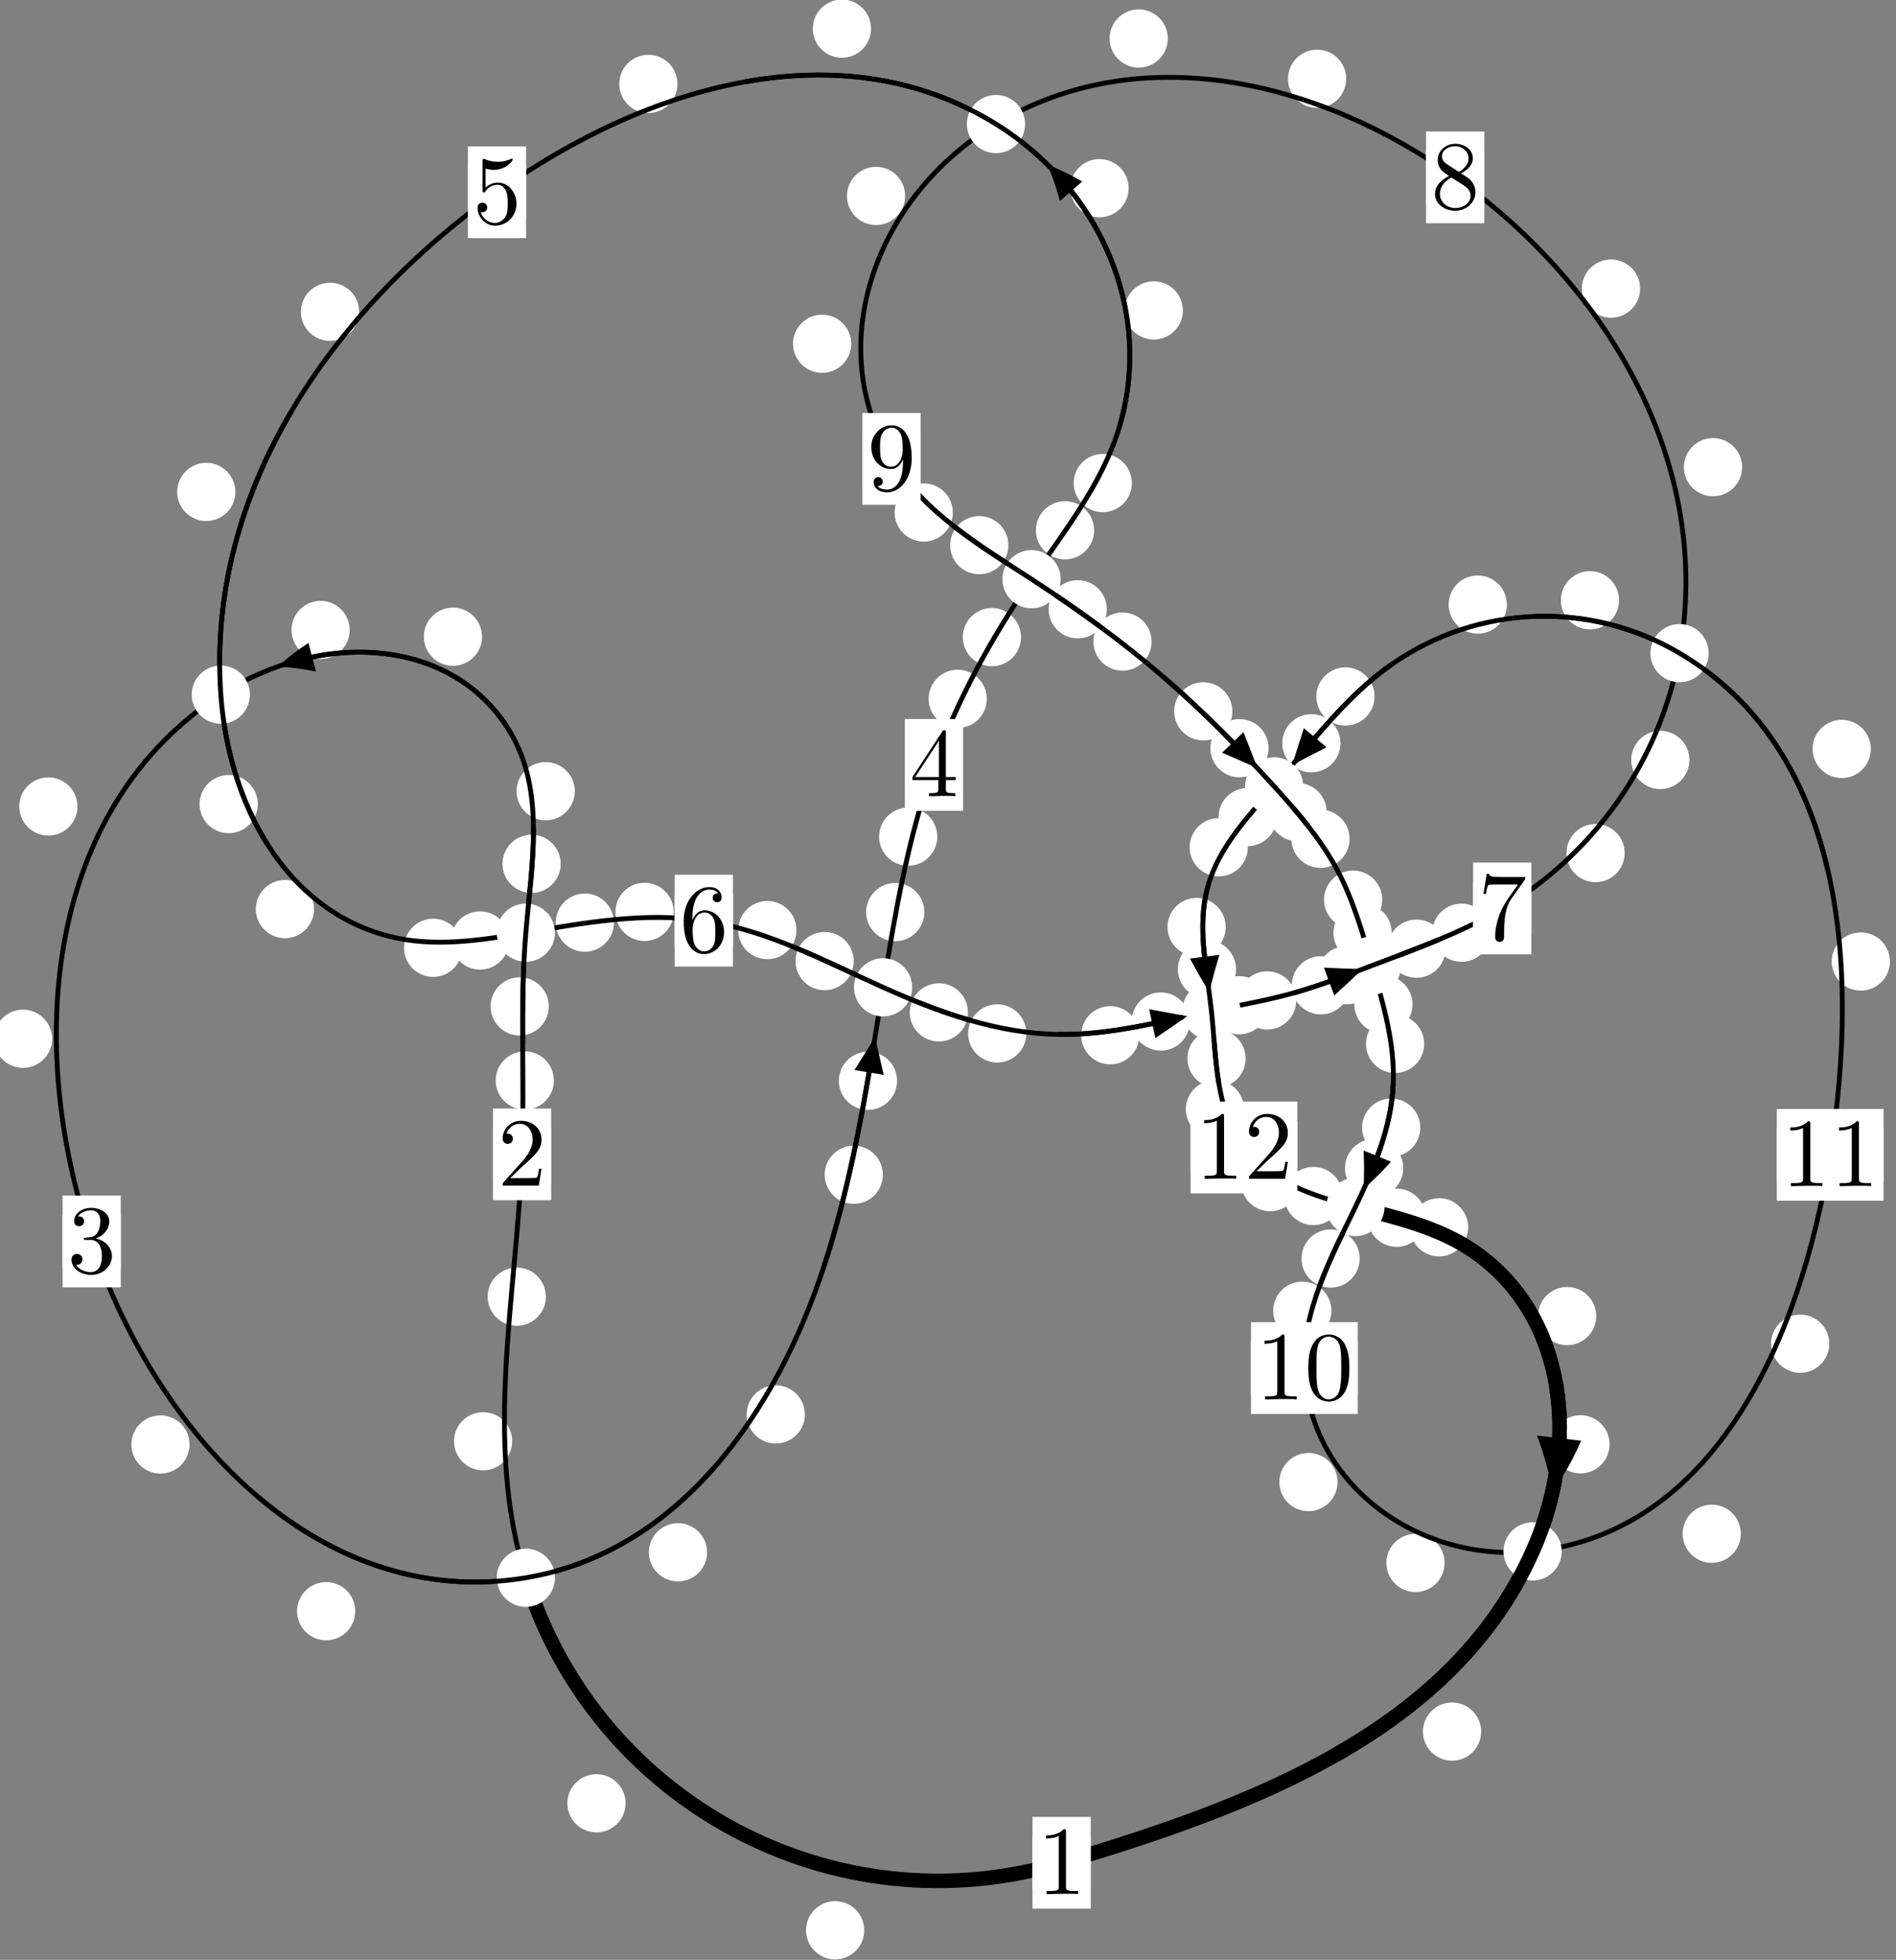 <?xml version="1.0"?>
<!-- Created by MetaPost 1.999 on 2021.07.06:0000 -->
<svg version="1.1" xmlns="http://www.w3.org/2000/svg" xmlns:xlink="http://www.w3.org/1999/xlink" width="194.705" height="201.23" viewBox="0 0 194.705 201.23">
<rect x="0" y="0" width="194.705" height="201.23" fill="#808080" stroke="none"/>
<!-- Original BoundingBox: -54.624969 -39.182877 140.080521 162.046677 -->
  <defs>
    <g transform="scale(0.01,0.01)" id="GLYPHcmr10_48">
      <path style="fill-rule: evenodd;" d="M460 -320C460 -400,455 -480,420 -554C374 -650,292 -666,250 -666C190 -666,117 -640,76 -547C44 -478,39 -400,39 -320C39 -245,43 -155,84 -79C127 2,200 22,249 22C303 22,379 1,423 -94C455 -163,460 -241,460 -320M249 -0C210 -0,151 -25,133 -121C122 -181,122 -273,122 -332C122 -396,122 -462,130 -516C149 -635,224 -644,249 -644C282 -644,348 -626,367 -527C377 -471,377 -395,377 -332C377 -257,377 -189,366 -125C351 -30,294 -0,249 -0"></path>
    </g>
    <g transform="scale(0.01,0.01)" id="GLYPHcmr10_49">
      <path style="fill-rule: evenodd;" d="M294 -640C294 -664,294 -666,271 -666C209 -602,121 -602,89 -602L89 -571C109 -571,168 -571,220 -597L220 -79C220 -43,217 -31,127 -31L95 -31L95 -0L257 -0L130 -3L217 -3L257 -3L297 -3L384 -3L419 -0L419 -31L387 -31C297 -31,294 -42,294 -79"></path>
    </g>
    <g transform="scale(0.01,0.01)" id="GLYPHcmr10_50">
      <path style="fill-rule: evenodd;" d="M127 -77L233 -180C389 -318,449 -372,449 -472C449 -586,359 -666,237 -666C124 -666,50 -574,50 -485C50 -429,100 -429,103 -429C120 -429,155 -441,155 -482C155 -508,137 -534,102 -534C94 -534,92 -534,89 -533C112 -598,166 -635,224 -635C315 -635,358 -554,358 -472C358 -392,308 -313,253 -251L61 -37C50 -26,50 -24,50 -0L421 -0L449 -174L424 -174C419 -144,412 -100,402 -85C395 -77,329 -77,307 -77"></path>
    </g>
    <g transform="scale(0.01,0.01)" id="GLYPHcmr10_51">
      <path style="fill-rule: evenodd;" d="M290 -352C372 -379,430 -449,430 -528C430 -610,342 -666,246 -666C145 -666,69 -606,69 -530C69 -497,91 -478,120 -478C151 -478,171 -500,171 -529C171 -579,124 -579,109 -579C140 -628,206 -641,242 -641C283 -641,338 -619,338 -529C338 -517,336 -459,310 -415C280 -367,246 -364,221 -363C213 -362,189 -360,182 -360C174 -359,167 -358,167 -348C167 -337,174 -337,191 -337L235 -337C317 -337,354 -269,354 -171C354 -35,285 -6,241 -6C198 -6,123 -23,88 -82C123 -77,154 -99,154 -137C154 -173,127 -193,98 -193C74 -193,42 -179,42 -135C42 -44,135 22,244 22C366 22,457 -69,457 -171C457 -253,394 -331,290 -352"></path>
    </g>
    <g transform="scale(0.01,0.01)" id="GLYPHcmr10_52">
      <path style="fill-rule: evenodd;" d="M294 -165L294 -78C294 -42,292 -31,218 -31L197 -31L197 -0L332 -0L238 -3L290 -3L332 -3L374 -3L427 -3L468 -0L468 -31L447 -31C373 -31,371 -42,371 -78L371 -165L471 -165L471 -196L371 -196L371 -651C371 -671,371 -677,355 -677C346 -677,343 -677,335 -665L28 -196L28 -165M300 -196L56 -196L300 -569"></path>
    </g>
    <g transform="scale(0.01,0.01)" id="GLYPHcmr10_53">
      <path style="fill-rule: evenodd;" d="M449 -201C449 -320,367 -420,259 -420C211 -420,168 -404,132 -369L132 -564C152 -558,185 -551,217 -551C340 -551,410 -642,410 -655C410 -661,407 -666,400 -666C399 -666,397 -666,392 -663C372 -654,323 -634,256 -634C216 -634,170 -641,123 -662C115 -665,113 -665,111 -665C101 -665,101 -657,101 -641L101 -345C101 -327,101 -319,115 -319C122 -319,124 -322,128 -328C139 -344,176 -398,257 -398C309 -398,334 -352,342 -334C358 -297,360 -258,360 -208C360 -173,360 -113,336 -71C312 -32,275 -6,229 -6C156 -6,99 -59,82 -118C85 -117,88 -116,99 -116C132 -116,149 -141,149 -165C149 -189,132 -214,99 -214C85 -214,50 -207,50 -161C50 -75,119 22,231 22C347 22,449 -74,449 -201"></path>
    </g>
    <g transform="scale(0.01,0.01)" id="GLYPHcmr10_54">
      <path style="fill-rule: evenodd;" d="M132 -328L132 -352C132 -605,256 -641,307 -641C331 -641,373 -635,395 -601C380 -601,340 -601,340 -556C340 -525,364 -510,386 -510C402 -510,432 -519,432 -558C432 -618,388 -666,305 -666C177 -666,42 -537,42 -316C42 -49,158 22,251 22C362 22,457 -72,457 -204C457 -331,368 -427,257 -427C189 -427,152 -376,132 -328M251 -6C188 -6,158 -66,152 -81C134 -128,134 -208,134 -226C134 -304,166 -404,256 -404C272 -404,318 -404,349 -342C367 -305,367 -254,367 -205C367 -157,367 -107,350 -71C320 -11,274 -6,251 -6"></path>
    </g>
    <g transform="scale(0.01,0.01)" id="GLYPHcmr10_55">
      <path style="fill-rule: evenodd;" d="M476 -609C485 -621,485 -623,485 -644L242 -644C120 -644,118 -657,114 -676L89 -676L56 -470L81 -470C84 -486,93 -549,106 -561C113 -567,191 -567,204 -567L411 -567C400 -551,321 -442,299 -409C209 -274,176 -135,176 -33C176 -23,176 22,222 22C268 22,268 -23,268 -33L268 -84C268 -139,271 -194,279 -248C283 -271,297 -357,341 -419"></path>
    </g>
    <g transform="scale(0.01,0.01)" id="GLYPHcmr10_56">
      <path style="fill-rule: evenodd;" d="M163 -457C117 -487,113 -521,113 -538C113 -599,178 -641,249 -641C322 -641,386 -589,386 -517C386 -460,347 -412,287 -377M309 -362C381 -399,430 -451,430 -517C430 -609,341 -666,250 -666C150 -666,69 -592,69 -499C69 -481,71 -436,113 -389C124 -377,161 -352,186 -335C128 -306,42 -250,42 -151C42 -45,144 22,249 22C362 22,457 -61,457 -168C457 -204,446 -249,408 -291C389 -312,373 -322,309 -362M209 -320L332 -242C360 -223,407 -193,407 -132C407 -58,332 -6,250 -6C164 -6,92 -68,92 -151C92 -209,124 -273,209 -320"></path>
    </g>
    <g transform="scale(0.01,0.01)" id="GLYPHcmr10_57">
      <path style="fill-rule: evenodd;" d="M367 -318L367 -286C367 -52,263 -6,205 -6C188 -6,134 -8,107 -42C151 -42,159 -71,159 -88C159 -119,135 -134,113 -134C97 -134,67 -125,67 -86C67 -19,121 22,206 22C335 22,457 -114,457 -329C457 -598,342 -666,253 -666C198 -666,149 -648,106 -603C65 -558,42 -516,42 -441C42 -316,130 -218,242 -218C303 -218,344 -260,367 -318M243 -241C227 -241,181 -241,150 -304C132 -341,132 -391,132 -440C132 -494,132 -541,153 -578C180 -628,218 -641,253 -641C299 -641,332 -607,349 -562C361 -530,365 -467,365 -421C365 -338,331 -241,243 -241"></path>
    </g>
  </defs>
  <path d="M88.751 198.194C88.751 197.401,88.436 196.641,87.876 196.081C87.315 195.52,86.555 195.205,85.762 195.205C84.97 195.205,84.209 195.52,83.649 196.081C83.089 196.641,82.774 197.401,82.774 198.194C82.774 198.987,83.089 199.747,83.649 200.307C84.209 200.868,84.97 201.183,85.762 201.183C86.555 201.183,87.315 200.868,87.876 200.307C88.436 199.747,88.751 198.987,88.751 198.194Z" style="fill: rgb(100%,100%,100%);stroke: none;"></path>
  <path d="M112.007 191.265C112.007 190.472,111.693 189.712,111.132 189.152C110.572 188.591,109.811 188.276,109.019 188.276C108.226 188.276,107.466 188.591,106.905 189.152C106.345 189.712,106.03 190.472,106.03 191.265C106.03 192.058,106.345 192.818,106.905 193.378C107.466 193.939,108.226 194.254,109.019 194.254C109.811 194.254,110.572 193.939,111.132 193.378C111.693 192.818,112.007 192.058,112.007 191.265Z" style="fill: rgb(100%,100%,100%);stroke: none;"></path>
  <path d="M52.599 147.985C52.599 147.193,52.284 146.433,51.724 145.872C51.163 145.312,50.403 144.997,49.611 144.997C48.818 144.997,48.058 145.312,47.497 145.872C46.937 146.433,46.622 147.193,46.622 147.985C46.622 148.778,46.937 149.538,47.497 150.099C48.058 150.659,48.818 150.974,49.611 150.974C50.403 150.974,51.163 150.659,51.724 150.099C52.284 149.538,52.599 148.778,52.599 147.985Z" style="fill: rgb(100%,100%,100%);stroke: none;"></path>
  <path d="M64.242 185.157C64.242 184.365,63.927 183.605,63.366 183.044C62.806 182.484,62.046 182.169,61.253 182.169C60.46 182.169,59.7 182.484,59.14 183.044C58.579 183.605,58.264 184.365,58.264 185.157C58.264 185.95,58.579 186.71,59.14 187.271C59.7 187.831,60.46 188.146,61.253 188.146C62.046 188.146,62.806 187.831,63.366 187.271C63.927 186.71,64.242 185.95,64.242 185.157Z" style="fill: rgb(100%,100%,100%);stroke: none;"></path>
  <path d="M56.88 110.941C56.88 110.149,56.565 109.388,56.005 108.828C55.444 108.267,54.684 107.953,53.892 107.953C53.099 107.953,52.339 108.267,51.778 108.828C51.218 109.388,50.903 110.149,50.903 110.941C50.903 111.734,51.218 112.494,51.778 113.055C52.339 113.615,53.099 113.93,53.892 113.93C54.684 113.93,55.444 113.615,56.005 113.055C56.565 112.494,56.88 111.734,56.88 110.941Z" style="fill: rgb(100%,100%,100%);stroke: none;"></path>
  <path d="M56.056 133.138C56.056 132.346,55.741 131.585,55.181 131.025C54.62 130.464,53.86 130.149,53.067 130.149C52.275 130.149,51.515 130.464,50.954 131.025C50.394 131.585,50.079 132.346,50.079 133.138C50.079 133.931,50.394 134.691,50.954 135.252C51.515 135.812,52.275 136.127,53.067 136.127C53.86 136.127,54.62 135.812,55.181 135.252C55.741 134.691,56.056 133.931,56.056 133.138Z" style="fill: rgb(100%,100%,100%);stroke: none;"></path>
  <path d="M57.578 88.694C57.578 87.902,57.263 87.141,56.703 86.581C56.142 86.02,55.382 85.706,54.589 85.706C53.797 85.706,53.037 86.02,52.476 86.581C51.916 87.141,51.601 87.902,51.601 88.694C51.601 89.487,51.916 90.247,52.476 90.808C53.037 91.368,53.797 91.683,54.589 91.683C55.382 91.683,56.142 91.368,56.703 90.808C57.263 90.247,57.578 89.487,57.578 88.694Z" style="fill: rgb(100%,100%,100%);stroke: none;"></path>
  <path d="M56.358 103.333C56.358 102.54,56.043 101.78,55.482 101.22C54.922 100.659,54.162 100.344,53.369 100.344C52.576 100.344,51.816 100.659,51.256 101.22C50.695 101.78,50.38 102.54,50.38 103.333C50.38 104.126,50.695 104.886,51.256 105.446C51.816 106.007,52.576 106.322,53.369 106.322C54.162 106.322,54.922 106.007,55.482 105.446C56.043 104.886,56.358 104.126,56.358 103.333Z" style="fill: rgb(100%,100%,100%);stroke: none;"></path>
  <path d="M49.503 65.375C49.503 64.582,49.188 63.822,48.627 63.262C48.067 62.701,47.307 62.386,46.514 62.386C45.721 62.386,44.961 62.701,44.401 63.262C43.84 63.822,43.525 64.582,43.525 65.375C43.525 66.168,43.84 66.928,44.401 67.488C44.961 68.049,45.721 68.364,46.514 68.364C47.307 68.364,48.067 68.049,48.627 67.488C49.188 66.928,49.503 66.168,49.503 65.375Z" style="fill: rgb(100%,100%,100%);stroke: none;"></path>
  <path d="M59.027 81.239C59.027 80.446,58.712 79.686,58.151 79.126C57.591 78.565,56.831 78.25,56.038 78.25C55.245 78.25,54.485 78.565,53.925 79.126C53.364 79.686,53.049 80.446,53.049 81.239C53.049 82.032,53.364 82.792,53.925 83.352C54.485 83.913,55.245 84.228,56.038 84.228C56.831 84.228,57.591 83.913,58.151 83.352C58.712 82.792,59.027 82.032,59.027 81.239Z" style="fill: rgb(100%,100%,100%);stroke: none;"></path>
  <path d="M7.955 82.806C7.955 82.014,7.64 81.253,7.079 80.693C6.519 80.132,5.759 79.818,4.966 79.818C4.173 79.818,3.413 80.132,2.853 80.693C2.292 81.253,1.977 82.014,1.977 82.806C1.977 83.599,2.292 84.359,2.853 84.92C3.413 85.48,4.173 85.795,4.966 85.795C5.759 85.795,6.519 85.48,7.079 84.92C7.64 84.359,7.955 83.599,7.955 82.806Z" style="fill: rgb(100%,100%,100%);stroke: none;"></path>
  <path d="M35.912 64.683C35.912 63.891,35.597 63.13,35.036 62.57C34.476 62.01,33.716 61.695,32.923 61.695C32.13 61.695,31.37 62.01,30.81 62.57C30.249 63.13,29.934 63.891,29.934 64.683C29.934 65.476,30.249 66.236,30.81 66.797C31.37 67.357,32.13 67.672,32.923 67.672C33.716 67.672,34.476 67.357,35.036 66.797C35.597 66.236,35.912 65.476,35.912 64.683Z" style="fill: rgb(100%,100%,100%);stroke: none;"></path>
  <path d="M19.466 148.316C19.466 147.523,19.151 146.763,18.591 146.203C18.03 145.642,17.27 145.327,16.477 145.327C15.685 145.327,14.925 145.642,14.364 146.203C13.804 146.763,13.489 147.523,13.489 148.316C13.489 149.109,13.804 149.869,14.364 150.429C14.925 150.99,15.685 151.305,16.477 151.305C17.27 151.305,18.03 150.99,18.591 150.429C19.151 149.869,19.466 149.109,19.466 148.316Z" style="fill: rgb(100%,100%,100%);stroke: none;"></path>
  <path d="M5.353 106.657C5.353 105.864,5.038 105.104,4.477 104.543C3.917 103.983,3.156 103.668,2.364 103.668C1.571 103.668,0.811 103.983,0.25 104.543C-0.31 105.104,-0.625 105.864,-0.625 106.657C-0.625 107.449,-0.31 108.21,0.25 108.77C0.811 109.331,1.571 109.645,2.364 109.645C3.156 109.645,3.917 109.331,4.477 108.77C5.038 108.21,5.353 107.449,5.353 106.657Z" style="fill: rgb(100%,100%,100%);stroke: none;"></path>
  <path d="M72.612 159.386C72.612 158.593,72.297 157.833,71.737 157.272C71.176 156.712,70.416 156.397,69.623 156.397C68.831 156.397,68.07 156.712,67.51 157.272C66.95 157.833,66.635 158.593,66.635 159.386C66.635 160.178,66.95 160.938,67.51 161.499C68.07 162.059,68.831 162.374,69.623 162.374C70.416 162.374,71.176 162.059,71.737 161.499C72.297 160.938,72.612 160.178,72.612 159.386Z" style="fill: rgb(100%,100%,100%);stroke: none;"></path>
  <path d="M36.481 165.432C36.481 164.639,36.166 163.879,35.606 163.318C35.045 162.758,34.285 162.443,33.492 162.443C32.7 162.443,31.94 162.758,31.379 163.318C30.819 163.879,30.504 164.639,30.504 165.432C30.504 166.224,30.819 166.985,31.379 167.545C31.94 168.106,32.7 168.421,33.492 168.421C34.285 168.421,35.045 168.106,35.606 167.545C36.166 166.985,36.481 166.224,36.481 165.432Z" style="fill: rgb(100%,100%,100%);stroke: none;"></path>
  <path d="M90.665 120.621C90.665 119.829,90.351 119.069,89.79 118.508C89.23 117.948,88.469 117.633,87.677 117.633C86.884 117.633,86.124 117.948,85.563 118.508C85.003 119.069,84.688 119.829,84.688 120.621C84.688 121.414,85.003 122.174,85.563 122.735C86.124 123.295,86.884 123.61,87.677 123.61C88.469 123.61,89.23 123.295,89.79 122.735C90.351 122.174,90.665 121.414,90.665 120.621Z" style="fill: rgb(100%,100%,100%);stroke: none;"></path>
  <path d="M82.656 145.229C82.656 144.437,82.341 143.676,81.781 143.116C81.22 142.555,80.46 142.241,79.667 142.241C78.875 142.241,78.115 142.555,77.554 143.116C76.994 143.676,76.679 144.437,76.679 145.229C76.679 146.022,76.994 146.782,77.554 147.343C78.115 147.903,78.875 148.218,79.667 148.218C80.46 148.218,81.22 147.903,81.781 147.343C82.341 146.782,82.656 146.022,82.656 145.229Z" style="fill: rgb(100%,100%,100%);stroke: none;"></path>
  <path d="M94.926 93.652C94.926 92.859,94.611 92.099,94.05 91.538C93.49 90.978,92.73 90.663,91.937 90.663C91.144 90.663,90.384 90.978,89.824 91.538C89.263 92.099,88.948 92.859,88.948 93.652C88.948 94.444,89.263 95.204,89.824 95.765C90.384 96.325,91.144 96.64,91.937 96.64C92.73 96.64,93.49 96.325,94.05 95.765C94.611 95.204,94.926 94.444,94.926 93.652Z" style="fill: rgb(100%,100%,100%);stroke: none;"></path>
  <path d="M92.121 110.974C92.121 110.181,91.806 109.421,91.246 108.86C90.685 108.3,89.925 107.985,89.133 107.985C88.34 107.985,87.58 108.3,87.019 108.86C86.459 109.421,86.144 110.181,86.144 110.974C86.144 111.766,86.459 112.526,87.019 113.087C87.58 113.647,88.34 113.962,89.133 113.962C89.925 113.962,90.685 113.647,91.246 113.087C91.806 112.526,92.121 111.766,92.121 110.974Z" style="fill: rgb(100%,100%,100%);stroke: none;"></path>
  <path d="M101.34 71.752C101.34 70.959,101.025 70.199,100.465 69.639C99.904 69.078,99.144 68.763,98.351 68.763C97.559 68.763,96.799 69.078,96.238 69.639C95.678 70.199,95.363 70.959,95.363 71.752C95.363 72.545,95.678 73.305,96.238 73.865C96.799 74.426,97.559 74.741,98.351 74.741C99.144 74.741,99.904 74.426,100.465 73.865C101.025 73.305,101.34 72.545,101.34 71.752Z" style="fill: rgb(100%,100%,100%);stroke: none;"></path>
  <path d="M96.254 85.906C96.254 85.113,95.939 84.353,95.378 83.793C94.818 83.232,94.057 82.917,93.265 82.917C92.472 82.917,91.712 83.232,91.151 83.793C90.591 84.353,90.276 85.113,90.276 85.906C90.276 86.699,90.591 87.459,91.151 88.019C91.712 88.58,92.472 88.895,93.265 88.895C94.057 88.895,94.818 88.58,95.378 88.019C95.939 87.459,96.254 86.699,96.254 85.906Z" style="fill: rgb(100%,100%,100%);stroke: none;"></path>
  <path d="M112.356 54.45C112.356 53.658,112.041 52.897,111.48 52.337C110.92 51.777,110.16 51.462,109.367 51.462C108.574 51.462,107.814 51.777,107.254 52.337C106.693 52.897,106.378 53.658,106.378 54.45C106.378 55.243,106.693 56.003,107.254 56.564C107.814 57.124,108.574 57.439,109.367 57.439C110.16 57.439,110.92 57.124,111.48 56.564C112.041 56.003,112.356 55.243,112.356 54.45Z" style="fill: rgb(100%,100%,100%);stroke: none;"></path>
  <path d="M104.85 65.42C104.85 64.627,104.535 63.867,103.975 63.306C103.414 62.746,102.654 62.431,101.862 62.431C101.069 62.431,100.309 62.746,99.748 63.306C99.188 63.867,98.873 64.627,98.873 65.42C98.873 66.212,99.188 66.973,99.748 67.533C100.309 68.094,101.069 68.408,101.862 68.408C102.654 68.408,103.414 68.094,103.975 67.533C104.535 66.973,104.85 66.212,104.85 65.42Z" style="fill: rgb(100%,100%,100%);stroke: none;"></path>
  <path d="M121.474 31.871C121.474 31.079,121.159 30.318,120.598 29.758C120.038 29.198,119.278 28.883,118.485 28.883C117.692 28.883,116.932 29.198,116.372 29.758C115.811 30.318,115.496 31.079,115.496 31.871C115.496 32.664,115.811 33.424,116.372 33.985C116.932 34.545,117.692 34.86,118.485 34.86C119.278 34.86,120.038 34.545,120.598 33.985C121.159 33.424,121.474 32.664,121.474 31.871Z" style="fill: rgb(100%,100%,100%);stroke: none;"></path>
  <path d="M116.235 49.602C116.235 48.809,115.92 48.049,115.36 47.488C114.799 46.928,114.039 46.613,113.247 46.613C112.454 46.613,111.694 46.928,111.133 47.488C110.573 48.049,110.258 48.809,110.258 49.602C110.258 50.394,110.573 51.154,111.133 51.715C111.694 52.275,112.454 52.59,113.247 52.59C114.039 52.59,114.799 52.275,115.36 51.715C115.92 51.154,116.235 50.394,116.235 49.602Z" style="fill: rgb(100%,100%,100%);stroke: none;"></path>
  <path d="M89.447 2.942C89.447 2.149,89.132 1.389,88.571 0.829C88.011 0.268,87.251 -0.047,86.458 -0.047C85.665 -0.047,84.905 0.268,84.345 0.829C83.784 1.389,83.469 2.149,83.469 2.942C83.469 3.735,83.784 4.495,84.345 5.055C84.905 5.616,85.665 5.931,86.458 5.931C87.251 5.931,88.011 5.616,88.571 5.055C89.132 4.495,89.447 3.735,89.447 2.942Z" style="fill: rgb(100%,100%,100%);stroke: none;"></path>
  <path d="M115.902 19.322C115.902 18.529,115.587 17.769,115.027 17.209C114.466 16.648,113.706 16.333,112.913 16.333C112.12 16.333,111.36 16.648,110.8 17.209C110.239 17.769,109.924 18.529,109.924 19.322C109.924 20.115,110.239 20.875,110.8 21.435C111.36 21.996,112.12 22.311,112.913 22.311C113.706 22.311,114.466 21.996,115.027 21.435C115.587 20.875,115.902 20.115,115.902 19.322Z" style="fill: rgb(100%,100%,100%);stroke: none;"></path>
  <path d="M36.88 32.015C36.88 31.223,36.565 30.463,36.005 29.902C35.444 29.342,34.684 29.027,33.891 29.027C33.099 29.027,32.339 29.342,31.778 29.902C31.218 30.463,30.903 31.223,30.903 32.015C30.903 32.808,31.218 33.568,31.778 34.129C32.339 34.689,33.099 35.004,33.891 35.004C34.684 35.004,35.444 34.689,36.005 34.129C36.565 33.568,36.88 32.808,36.88 32.015Z" style="fill: rgb(100%,100%,100%);stroke: none;"></path>
  <path d="M69.569 8.615C69.569 7.823,69.254 7.062,68.694 6.502C68.133 5.942,67.373 5.627,66.581 5.627C65.788 5.627,65.028 5.942,64.467 6.502C63.907 7.062,63.592 7.823,63.592 8.615C63.592 9.408,63.907 10.168,64.467 10.729C65.028 11.289,65.788 11.604,66.581 11.604C67.373 11.604,68.133 11.289,68.694 10.729C69.254 10.168,69.569 9.408,69.569 8.615Z" style="fill: rgb(100%,100%,100%);stroke: none;"></path>
  <path d="M26.471 82.562C26.471 81.77,26.156 81.01,25.596 80.449C25.035 79.889,24.275 79.574,23.483 79.574C22.69 79.574,21.93 79.889,21.369 80.449C20.809 81.01,20.494 81.77,20.494 82.562C20.494 83.355,20.809 84.115,21.369 84.676C21.93 85.236,22.69 85.551,23.483 85.551C24.275 85.551,25.035 85.236,25.596 84.676C26.156 84.115,26.471 83.355,26.471 82.562Z" style="fill: rgb(100%,100%,100%);stroke: none;"></path>
  <path d="M24.172 50.509C24.172 49.716,23.857 48.956,23.296 48.396C22.736 47.835,21.976 47.52,21.183 47.52C20.39 47.52,19.63 47.835,19.07 48.396C18.509 48.956,18.194 49.716,18.194 50.509C18.194 51.302,18.509 52.062,19.07 52.622C19.63 53.183,20.39 53.498,21.183 53.498C21.976 53.498,22.736 53.183,23.296 52.622C23.857 52.062,24.172 51.302,24.172 50.509Z" style="fill: rgb(100%,100%,100%);stroke: none;"></path>
  <path d="M47.467 97.317C47.467 96.524,47.152 95.764,46.592 95.204C46.031 94.643,45.271 94.328,44.478 94.328C43.686 94.328,42.925 94.643,42.365 95.204C41.804 95.764,41.49 96.524,41.49 97.317C41.49 98.11,41.804 98.87,42.365 99.43C42.925 99.991,43.686 100.306,44.478 100.306C45.271 100.306,46.031 99.991,46.592 99.43C47.152 98.87,47.467 98.11,47.467 97.317Z" style="fill: rgb(100%,100%,100%);stroke: none;"></path>
  <path d="M32.247 93.343C32.247 92.55,31.932 91.79,31.372 91.23C30.811 90.669,30.051 90.354,29.259 90.354C28.466 90.354,27.706 90.669,27.145 91.23C26.585 91.79,26.27 92.55,26.27 93.343C26.27 94.136,26.585 94.896,27.145 95.456C27.706 96.017,28.466 96.332,29.259 96.332C30.051 96.332,30.811 96.017,31.372 95.456C31.932 94.896,32.247 94.136,32.247 93.343Z" style="fill: rgb(100%,100%,100%);stroke: none;"></path>
  <path d="M63.046 94.733C63.046 93.94,62.731 93.18,62.171 92.619C61.61 92.059,60.85 91.744,60.057 91.744C59.265 91.744,58.504 92.059,57.944 92.619C57.383 93.18,57.069 93.94,57.069 94.733C57.069 95.525,57.383 96.286,57.944 96.846C58.504 97.407,59.265 97.721,60.057 97.721C60.85 97.721,61.61 97.407,62.171 96.846C62.731 96.286,63.046 95.525,63.046 94.733Z" style="fill: rgb(100%,100%,100%);stroke: none;"></path>
  <path d="M52.285 96.566C52.285 95.773,51.97 95.013,51.41 94.453C50.849 93.892,50.089 93.577,49.297 93.577C48.504 93.577,47.744 93.892,47.183 94.453C46.623 95.013,46.308 95.773,46.308 96.566C46.308 97.359,46.623 98.119,47.183 98.679C47.744 99.24,48.504 99.555,49.297 99.555C50.089 99.555,50.849 99.24,51.41 98.679C51.97 98.119,52.285 97.359,52.285 96.566Z" style="fill: rgb(100%,100%,100%);stroke: none;"></path>
  <path d="M81.788 95.5C81.788 94.707,81.473 93.947,80.912 93.387C80.352 92.826,79.592 92.511,78.799 92.511C78.006 92.511,77.246 92.826,76.686 93.387C76.125 93.947,75.81 94.707,75.81 95.5C75.81 96.293,76.125 97.053,76.686 97.613C77.246 98.174,78.006 98.489,78.799 98.489C79.592 98.489,80.352 98.174,80.912 97.613C81.473 97.053,81.788 96.293,81.788 95.5Z" style="fill: rgb(100%,100%,100%);stroke: none;"></path>
  <path d="M69.179 93.629C69.179 92.836,68.864 92.076,68.303 91.516C67.743 90.955,66.983 90.64,66.19 90.64C65.397 90.64,64.637 90.955,64.077 91.516C63.516 92.076,63.201 92.836,63.201 93.629C63.201 94.422,63.516 95.182,64.077 95.742C64.637 96.303,65.397 96.618,66.19 96.618C66.983 96.618,67.743 96.303,68.303 95.742C68.864 95.182,69.179 94.422,69.179 93.629Z" style="fill: rgb(100%,100%,100%);stroke: none;"></path>
  <path d="M99.403 103.948C99.403 103.156,99.088 102.396,98.528 101.835C97.968 101.275,97.207 100.96,96.415 100.96C95.622 100.96,94.862 101.275,94.301 101.835C93.741 102.396,93.426 103.156,93.426 103.948C93.426 104.741,93.741 105.501,94.301 106.062C94.862 106.622,95.622 106.937,96.415 106.937C97.207 106.937,97.968 106.622,98.528 106.062C99.088 105.501,99.403 104.741,99.403 103.948Z" style="fill: rgb(100%,100%,100%);stroke: none;"></path>
  <path d="M87.673 98.683C87.673 97.89,87.358 97.13,86.797 96.57C86.237 96.009,85.477 95.694,84.684 95.694C83.891 95.694,83.131 96.009,82.571 96.57C82.01 97.13,81.695 97.89,81.695 98.683C81.695 99.476,82.01 100.236,82.571 100.796C83.131 101.357,83.891 101.672,84.684 101.672C85.477 101.672,86.237 101.357,86.797 100.796C87.358 100.236,87.673 99.476,87.673 98.683Z" style="fill: rgb(100%,100%,100%);stroke: none;"></path>
  <path d="M117.005 106.298C117.005 105.505,116.69 104.745,116.13 104.184C115.569 103.624,114.809 103.309,114.017 103.309C113.224 103.309,112.464 103.624,111.903 104.184C111.343 104.745,111.028 105.505,111.028 106.298C111.028 107.091,111.343 107.851,111.903 108.411C112.464 108.972,113.224 109.287,114.017 109.287C114.809 109.287,115.569 108.972,116.13 108.411C116.69 107.851,117.005 107.091,117.005 106.298Z" style="fill: rgb(100%,100%,100%);stroke: none;"></path>
  <path d="M105.398 106.111C105.398 105.318,105.083 104.558,104.523 103.998C103.962 103.437,103.202 103.122,102.409 103.122C101.617 103.122,100.857 103.437,100.296 103.998C99.736 104.558,99.421 105.318,99.421 106.111C99.421 106.904,99.736 107.664,100.296 108.224C100.857 108.785,101.617 109.1,102.409 109.1C103.202 109.1,103.962 108.785,104.523 108.224C105.083 107.664,105.398 106.904,105.398 106.111Z" style="fill: rgb(100%,100%,100%);stroke: none;"></path>
  <path d="M130.244 103.215C130.244 102.422,129.929 101.662,129.369 101.101C128.808 100.541,128.048 100.226,127.255 100.226C126.463 100.226,125.702 100.541,125.142 101.101C124.582 101.662,124.267 102.422,124.267 103.215C124.267 104.007,124.582 104.767,125.142 105.328C125.702 105.888,126.463 106.203,127.255 106.203C128.048 106.203,128.808 105.888,129.369 105.328C129.929 104.767,130.244 104.007,130.244 103.215Z" style="fill: rgb(100%,100%,100%);stroke: none;"></path>
  <path d="M122.19 104.885C122.19 104.093,121.875 103.332,121.315 102.772C120.754 102.211,119.994 101.897,119.201 101.897C118.409 101.897,117.648 102.211,117.088 102.772C116.527 103.332,116.213 104.093,116.213 104.885C116.213 105.678,116.527 106.438,117.088 106.999C117.648 107.559,118.409 107.874,119.201 107.874C119.994 107.874,120.754 107.559,121.315 106.999C121.875 106.438,122.19 105.678,122.19 104.885Z" style="fill: rgb(100%,100%,100%);stroke: none;"></path>
  <path d="M138.633 101.169C138.633 100.377,138.319 99.617,137.758 99.056C137.198 98.496,136.437 98.181,135.645 98.181C134.852 98.181,134.092 98.496,133.531 99.056C132.971 99.617,132.656 100.377,132.656 101.169C132.656 101.962,132.971 102.722,133.531 103.283C134.092 103.843,134.852 104.158,135.645 104.158C136.437 104.158,137.198 103.843,137.758 103.283C138.319 102.722,138.633 101.962,138.633 101.169Z" style="fill: rgb(100%,100%,100%);stroke: none;"></path>
  <path d="M133.118 102.721C133.118 101.929,132.803 101.169,132.242 100.608C131.682 100.048,130.922 99.733,130.129 99.733C129.336 99.733,128.576 100.048,128.016 100.608C127.455 101.169,127.14 101.929,127.14 102.721C127.14 103.514,127.455 104.274,128.016 104.835C128.576 105.395,129.336 105.71,130.129 105.71C130.922 105.71,131.682 105.395,132.242 104.835C132.803 104.274,133.118 103.514,133.118 102.721Z" style="fill: rgb(100%,100%,100%);stroke: none;"></path>
  <path d="M148.45 97.407C148.45 96.615,148.135 95.855,147.575 95.294C147.014 94.734,146.254 94.419,145.462 94.419C144.669 94.419,143.909 94.734,143.348 95.294C142.788 95.855,142.473 96.615,142.473 97.407C142.473 98.2,142.788 98.96,143.348 99.521C143.909 100.081,144.669 100.396,145.462 100.396C146.254 100.396,147.014 100.081,147.575 99.521C148.135 98.96,148.45 98.2,148.45 97.407Z" style="fill: rgb(100%,100%,100%);stroke: none;"></path>
  <path d="M141.259 100.135C141.259 99.342,140.944 98.582,140.383 98.022C139.823 97.461,139.063 97.146,138.27 97.146C137.477 97.146,136.717 97.461,136.157 98.022C135.596 98.582,135.281 99.342,135.281 100.135C135.281 100.928,135.596 101.688,136.157 102.248C136.717 102.809,137.477 103.124,138.27 103.124C139.063 103.124,139.823 102.809,140.383 102.248C140.944 101.688,141.259 100.928,141.259 100.135Z" style="fill: rgb(100%,100%,100%);stroke: none;"></path>
  <path d="M166.841 87.591C166.841 86.798,166.526 86.038,165.966 85.478C165.405 84.917,164.645 84.602,163.852 84.602C163.06 84.602,162.299 84.917,161.739 85.478C161.179 86.038,160.864 86.798,160.864 87.591C160.864 88.384,161.179 89.144,161.739 89.704C162.299 90.265,163.06 90.58,163.852 90.58C164.645 90.58,165.405 90.265,165.966 89.704C166.526 89.144,166.841 88.384,166.841 87.591Z" style="fill: rgb(100%,100%,100%);stroke: none;"></path>
  <path d="M153.067 95.769C153.067 94.977,152.752 94.217,152.191 93.656C151.631 93.096,150.871 92.781,150.078 92.781C149.285 92.781,148.525 93.096,147.965 93.656C147.404 94.217,147.089 94.977,147.089 95.769C147.089 96.562,147.404 97.322,147.965 97.883C148.525 98.443,149.285 98.758,150.078 98.758C150.871 98.758,151.631 98.443,152.191 97.883C152.752 97.322,153.067 96.562,153.067 95.769Z" style="fill: rgb(100%,100%,100%);stroke: none;"></path>
  <path d="M178.901 47.967C178.901 47.175,178.587 46.414,178.026 45.854C177.466 45.293,176.705 44.979,175.913 44.979C175.12 44.979,174.36 45.293,173.799 45.854C173.239 46.414,172.924 47.175,172.924 47.967C172.924 48.76,173.239 49.52,173.799 50.081C174.36 50.641,175.12 50.956,175.913 50.956C176.705 50.956,177.466 50.641,178.026 50.081C178.587 49.52,178.901 48.76,178.901 47.967Z" style="fill: rgb(100%,100%,100%);stroke: none;"></path>
  <path d="M173.49 78.03C173.49 77.237,173.175 76.477,172.615 75.917C172.054 75.356,171.294 75.041,170.501 75.041C169.709 75.041,168.949 75.356,168.388 75.917C167.828 76.477,167.513 77.237,167.513 78.03C167.513 78.823,167.828 79.583,168.388 80.143C168.949 80.704,169.709 81.019,170.501 81.019C171.294 81.019,172.054 80.704,172.615 80.143C173.175 79.583,173.49 78.823,173.49 78.03Z" style="fill: rgb(100%,100%,100%);stroke: none;"></path>
  <path d="M138.245 8.089C138.245 7.296,137.93 6.536,137.37 5.976C136.809 5.415,136.049 5.1,135.257 5.1C134.464 5.1,133.704 5.415,133.143 5.976C132.583 6.536,132.268 7.296,132.268 8.089C132.268 8.882,132.583 9.642,133.143 10.202C133.704 10.763,134.464 11.078,135.257 11.078C136.049 11.078,136.809 10.763,137.37 10.202C137.93 9.642,138.245 8.882,138.245 8.089Z" style="fill: rgb(100%,100%,100%);stroke: none;"></path>
  <path d="M168.427 29.632C168.427 28.839,168.112 28.079,167.552 27.518C166.991 26.958,166.231 26.643,165.439 26.643C164.646 26.643,163.886 26.958,163.325 27.518C162.765 28.079,162.45 28.839,162.45 29.632C162.45 30.424,162.765 31.184,163.325 31.745C163.886 32.305,164.646 32.62,165.439 32.62C166.231 32.62,166.991 32.305,167.552 31.745C168.112 31.184,168.427 30.424,168.427 29.632Z" style="fill: rgb(100%,100%,100%);stroke: none;"></path>
  <path d="M92.951 20.119C92.951 19.327,92.636 18.566,92.076 18.006C91.515 17.445,90.755 17.13,89.963 17.13C89.17 17.13,88.41 17.445,87.849 18.006C87.289 18.566,86.974 19.327,86.974 20.119C86.974 20.912,87.289 21.672,87.849 22.233C88.41 22.793,89.17 23.108,89.963 23.108C90.755 23.108,91.515 22.793,92.076 22.233C92.636 21.672,92.951 20.912,92.951 20.119Z" style="fill: rgb(100%,100%,100%);stroke: none;"></path>
  <path d="M119.924 3.954C119.924 3.161,119.61 2.401,119.049 1.841C118.489 1.28,117.728 0.965,116.936 0.965C116.143 0.965,115.383 1.28,114.822 1.841C114.262 2.401,113.947 3.161,113.947 3.954C113.947 4.747,114.262 5.507,114.822 6.067C115.383 6.628,116.143 6.943,116.936 6.943C117.728 6.943,118.489 6.628,119.049 6.067C119.61 5.507,119.924 4.747,119.924 3.954Z" style="fill: rgb(100%,100%,100%);stroke: none;"></path>
  <path d="M97.85 52.624C97.85 51.831,97.535 51.071,96.975 50.51C96.414 49.95,95.654 49.635,94.862 49.635C94.069 49.635,93.309 49.95,92.748 50.51C92.188 51.071,91.873 51.831,91.873 52.624C91.873 53.416,92.188 54.177,92.748 54.737C93.309 55.298,94.069 55.612,94.862 55.612C95.654 55.612,96.414 55.298,96.975 54.737C97.535 54.177,97.85 53.416,97.85 52.624Z" style="fill: rgb(100%,100%,100%);stroke: none;"></path>
  <path d="M87.414 35.297C87.414 34.504,87.099 33.744,86.538 33.183C85.978 32.623,85.218 32.308,84.425 32.308C83.632 32.308,82.872 32.623,82.312 33.183C81.751 33.744,81.436 34.504,81.436 35.297C81.436 36.089,81.751 36.85,82.312 37.41C82.872 37.971,83.632 38.285,84.425 38.285C85.218 38.285,85.978 37.971,86.538 37.41C87.099 36.85,87.414 36.089,87.414 35.297Z" style="fill: rgb(100%,100%,100%);stroke: none;"></path>
  <path d="M113.665 62.559C113.665 61.766,113.35 61.006,112.79 60.446C112.229 59.885,111.469 59.57,110.676 59.57C109.884 59.57,109.124 59.885,108.563 60.446C108.003 61.006,107.688 61.766,107.688 62.559C107.688 63.352,108.003 64.112,108.563 64.672C109.124 65.233,109.884 65.548,110.676 65.548C111.469 65.548,112.229 65.233,112.79 64.672C113.35 64.112,113.665 63.352,113.665 62.559Z" style="fill: rgb(100%,100%,100%);stroke: none;"></path>
  <path d="M103.552 55.977C103.552 55.185,103.237 54.424,102.676 53.864C102.116 53.303,101.356 52.989,100.563 52.989C99.77 52.989,99.01 53.303,98.45 53.864C97.889 54.424,97.574 55.185,97.574 55.977C97.574 56.77,97.889 57.53,98.45 58.091C99.01 58.651,99.77 58.966,100.563 58.966C101.356 58.966,102.116 58.651,102.676 58.091C103.237 57.53,103.552 56.77,103.552 55.977Z" style="fill: rgb(100%,100%,100%);stroke: none;"></path>
  <path d="M126.554 73.041C126.554 72.249,126.239 71.489,125.679 70.928C125.118 70.368,124.358 70.053,123.565 70.053C122.773 70.053,122.013 70.368,121.452 70.928C120.892 71.489,120.577 72.249,120.577 73.041C120.577 73.834,120.892 74.594,121.452 75.155C122.013 75.715,122.773 76.03,123.565 76.03C124.358 76.03,125.118 75.715,125.679 75.155C126.239 74.594,126.554 73.834,126.554 73.041Z" style="fill: rgb(100%,100%,100%);stroke: none;"></path>
  <path d="M118.261 65.877C118.261 65.085,117.946 64.325,117.385 63.764C116.825 63.204,116.065 62.889,115.272 62.889C114.479 62.889,113.719 63.204,113.159 63.764C112.598 64.325,112.283 65.085,112.283 65.877C112.283 66.67,112.598 67.43,113.159 67.991C113.719 68.551,114.479 68.866,115.272 68.866C116.065 68.866,116.825 68.551,117.385 67.991C117.946 67.43,118.261 66.67,118.261 65.877Z" style="fill: rgb(100%,100%,100%);stroke: none;"></path>
  <path d="M136.242 83.393C136.242 82.6,135.927 81.84,135.367 81.28C134.807 80.719,134.046 80.404,133.254 80.404C132.461 80.404,131.701 80.719,131.14 81.28C130.58 81.84,130.265 82.6,130.265 83.393C130.265 84.186,130.58 84.946,131.14 85.506C131.701 86.067,132.461 86.382,133.254 86.382C134.046 86.382,134.807 86.067,135.367 85.506C135.927 84.946,136.242 84.186,136.242 83.393Z" style="fill: rgb(100%,100%,100%);stroke: none;"></path>
  <path d="M130.272 76.823C130.272 76.03,129.957 75.27,129.396 74.71C128.836 74.149,128.076 73.834,127.283 73.834C126.49 73.834,125.73 74.149,125.17 74.71C124.609 75.27,124.294 76.03,124.294 76.823C124.294 77.616,124.609 78.376,125.17 78.936C125.73 79.497,126.49 79.812,127.283 79.812C128.076 79.812,128.836 79.497,129.396 78.936C129.957 78.376,130.272 77.616,130.272 76.823Z" style="fill: rgb(100%,100%,100%);stroke: none;"></path>
  <path d="M141.945 92.376C141.945 91.584,141.63 90.823,141.069 90.263C140.509 89.703,139.749 89.388,138.956 89.388C138.163 89.388,137.403 89.703,136.843 90.263C136.282 90.823,135.967 91.584,135.967 92.376C135.967 93.169,136.282 93.929,136.843 94.49C137.403 95.05,138.163 95.365,138.956 95.365C139.749 95.365,140.509 95.05,141.069 94.49C141.63 93.929,141.945 93.169,141.945 92.376Z" style="fill: rgb(100%,100%,100%);stroke: none;"></path>
  <path d="M138.593 86.125C138.593 85.332,138.278 84.572,137.717 84.012C137.157 83.451,136.397 83.136,135.604 83.136C134.811 83.136,134.051 83.451,133.491 84.012C132.93 84.572,132.615 85.332,132.615 86.125C132.615 86.918,132.93 87.678,133.491 88.238C134.051 88.799,134.811 89.114,135.604 89.114C136.397 89.114,137.157 88.799,137.717 88.238C138.278 87.678,138.593 86.918,138.593 86.125Z" style="fill: rgb(100%,100%,100%);stroke: none;"></path>
  <path d="M145.056 103.132C145.056 102.34,144.742 101.58,144.181 101.019C143.621 100.459,142.86 100.144,142.068 100.144C141.275 100.144,140.515 100.459,139.954 101.019C139.394 101.58,139.079 102.34,139.079 103.132C139.079 103.925,139.394 104.685,139.954 105.246C140.515 105.806,141.275 106.121,142.068 106.121C142.86 106.121,143.621 105.806,144.181 105.246C144.742 104.685,145.056 103.925,145.056 103.132Z" style="fill: rgb(100%,100%,100%);stroke: none;"></path>
  <path d="M142.914 95.769C142.914 94.976,142.599 94.216,142.038 93.656C141.478 93.095,140.718 92.78,139.925 92.78C139.132 92.78,138.372 93.095,137.812 93.656C137.251 94.216,136.936 94.976,136.936 95.769C136.936 96.562,137.251 97.322,137.812 97.882C138.372 98.443,139.132 98.758,139.925 98.758C140.718 98.758,141.478 98.443,142.038 97.882C142.599 97.322,142.914 96.562,142.914 95.769Z" style="fill: rgb(100%,100%,100%);stroke: none;"></path>
  <path d="M145.854 115.783C145.854 114.99,145.539 114.23,144.979 113.669C144.418 113.109,143.658 112.794,142.866 112.794C142.073 112.794,141.313 113.109,140.752 113.669C140.192 114.23,139.877 114.99,139.877 115.783C139.877 116.575,140.192 117.335,140.752 117.896C141.313 118.456,142.073 118.771,142.866 118.771C143.658 118.771,144.418 118.456,144.979 117.896C145.539 117.335,145.854 116.575,145.854 115.783Z" style="fill: rgb(100%,100%,100%);stroke: none;"></path>
  <path d="M146.253 107.183C146.253 106.39,145.938 105.63,145.378 105.07C144.817 104.509,144.057 104.194,143.264 104.194C142.472 104.194,141.711 104.509,141.151 105.07C140.59 105.63,140.276 106.39,140.276 107.183C140.276 107.976,140.59 108.736,141.151 109.296C141.711 109.857,142.472 110.172,143.264 110.172C144.057 110.172,144.817 109.857,145.378 109.296C145.938 108.736,146.253 107.976,146.253 107.183Z" style="fill: rgb(100%,100%,100%);stroke: none;"></path>
  <path d="M139.631 129.223C139.631 128.431,139.316 127.67,138.756 127.11C138.195 126.55,137.435 126.235,136.642 126.235C135.85 126.235,135.09 126.55,134.529 127.11C133.969 127.67,133.654 128.431,133.654 129.223C133.654 130.016,133.969 130.776,134.529 131.337C135.09 131.897,135.85 132.212,136.642 132.212C137.435 132.212,138.195 131.897,138.756 131.337C139.316 130.776,139.631 130.016,139.631 129.223Z" style="fill: rgb(100%,100%,100%);stroke: none;"></path>
  <path d="M144.1 119.933C144.1 119.141,143.785 118.381,143.224 117.82C142.664 117.26,141.904 116.945,141.111 116.945C140.318 116.945,139.558 117.26,138.998 117.82C138.437 118.381,138.122 119.141,138.122 119.933C138.122 120.726,138.437 121.486,138.998 122.047C139.558 122.607,140.318 122.922,141.111 122.922C141.904 122.922,142.664 122.607,143.224 122.047C143.785 121.486,144.1 120.726,144.1 119.933Z" style="fill: rgb(100%,100%,100%);stroke: none;"></path>
  <path d="M137.357 152.177C137.357 151.384,137.042 150.624,136.482 150.063C135.921 149.503,135.161 149.188,134.369 149.188C133.576 149.188,132.816 149.503,132.255 150.063C131.695 150.624,131.38 151.384,131.38 152.177C131.38 152.969,131.695 153.729,132.255 154.29C132.816 154.85,133.576 155.165,134.369 155.165C135.161 155.165,135.921 154.85,136.482 154.29C137.042 153.729,137.357 152.969,137.357 152.177Z" style="fill: rgb(100%,100%,100%);stroke: none;"></path>
  <path d="M136.726 134.582C136.726 133.789,136.411 133.029,135.85 132.469C135.29 131.908,134.53 131.593,133.737 131.593C132.944 131.593,132.184 131.908,131.624 132.469C131.063 133.029,130.748 133.789,130.748 134.582C130.748 135.375,131.063 136.135,131.624 136.695C132.184 137.256,132.944 137.571,133.737 137.571C134.53 137.571,135.29 137.256,135.85 136.695C136.411 136.135,136.726 135.375,136.726 134.582Z" style="fill: rgb(100%,100%,100%);stroke: none;"></path>
  <path d="M178.771 157.481C178.771 156.688,178.456 155.928,177.896 155.368C177.335 154.807,176.575 154.492,175.783 154.492C174.99 154.492,174.23 154.807,173.669 155.368C173.109 155.928,172.794 156.688,172.794 157.481C172.794 158.274,173.109 159.034,173.669 159.594C174.23 160.155,174.99 160.47,175.783 160.47C176.575 160.47,177.335 160.155,177.896 159.594C178.456 159.034,178.771 158.274,178.771 157.481Z" style="fill: rgb(100%,100%,100%);stroke: none;"></path>
  <path d="M148.347 160.48C148.347 159.688,148.033 158.928,147.472 158.367C146.912 157.807,146.151 157.492,145.359 157.492C144.566 157.492,143.806 157.807,143.245 158.367C142.685 158.928,142.37 159.688,142.37 160.48C142.37 161.273,142.685 162.033,143.245 162.594C143.806 163.154,144.566 163.469,145.359 163.469C146.151 163.469,146.912 163.154,147.472 162.594C148.033 162.033,148.347 161.273,148.347 160.48Z" style="fill: rgb(100%,100%,100%);stroke: none;"></path>
  <path d="M194.081 98.725C194.081 97.932,193.766 97.172,193.205 96.611C192.645 96.051,191.884 95.736,191.092 95.736C190.299 95.736,189.539 96.051,188.978 96.611C188.418 97.172,188.103 97.932,188.103 98.725C188.103 99.517,188.418 100.277,188.978 100.838C189.539 101.398,190.299 101.713,191.092 101.713C191.884 101.713,192.645 101.398,193.205 100.838C193.766 100.277,194.081 99.517,194.081 98.725Z" style="fill: rgb(100%,100%,100%);stroke: none;"></path>
  <path d="M187.855 137.968C187.855 137.176,187.54 136.416,186.98 135.855C186.419 135.295,185.659 134.98,184.866 134.98C184.074 134.98,183.314 135.295,182.753 135.855C182.193 136.416,181.878 137.176,181.878 137.968C181.878 138.761,182.193 139.521,182.753 140.082C183.314 140.642,184.074 140.957,184.866 140.957C185.659 140.957,186.419 140.642,186.98 140.082C187.54 139.521,187.855 138.761,187.855 137.968Z" style="fill: rgb(100%,100%,100%);stroke: none;"></path>
  <path d="M166.264 61.632C166.264 60.84,165.949 60.079,165.389 59.519C164.828 58.958,164.068 58.643,163.275 58.643C162.483 58.643,161.723 58.958,161.162 59.519C160.602 60.079,160.287 60.84,160.287 61.632C160.287 62.425,160.602 63.185,161.162 63.746C161.723 64.306,162.483 64.621,163.275 64.621C164.068 64.621,164.828 64.306,165.389 63.746C165.949 63.185,166.264 62.425,166.264 61.632Z" style="fill: rgb(100%,100%,100%);stroke: none;"></path>
  <path d="M192.12 76.899C192.12 76.107,191.805 75.347,191.245 74.786C190.684 74.226,189.924 73.911,189.131 73.911C188.339 73.911,187.578 74.226,187.018 74.786C186.457 75.347,186.142 76.107,186.142 76.899C186.142 77.692,186.457 78.452,187.018 79.013C187.578 79.573,188.339 79.888,189.131 79.888C189.924 79.888,190.684 79.573,191.245 79.013C191.805 78.452,192.12 77.692,192.12 76.899Z" style="fill: rgb(100%,100%,100%);stroke: none;"></path>
  <path d="M141.155 71.515C141.155 70.722,140.84 69.962,140.279 69.402C139.719 68.841,138.959 68.526,138.166 68.526C137.373 68.526,136.613 68.841,136.053 69.402C135.492 69.962,135.177 70.722,135.177 71.515C135.177 72.308,135.492 73.068,136.053 73.628C136.613 74.189,137.373 74.504,138.166 74.504C138.959 74.504,139.719 74.189,140.279 73.628C140.84 73.068,141.155 72.308,141.155 71.515Z" style="fill: rgb(100%,100%,100%);stroke: none;"></path>
  <path d="M154.742 62.074C154.742 61.282,154.427 60.522,153.867 59.961C153.306 59.401,152.546 59.086,151.754 59.086C150.961 59.086,150.201 59.401,149.64 59.961C149.08 60.522,148.765 61.282,148.765 62.074C148.765 62.867,149.08 63.627,149.64 64.188C150.201 64.748,150.961 65.063,151.754 65.063C152.546 65.063,153.306 64.748,153.867 64.188C154.427 63.627,154.742 62.867,154.742 62.074Z" style="fill: rgb(100%,100%,100%);stroke: none;"></path>
  <path d="M131.115 83.892C131.115 83.099,130.8 82.339,130.24 81.779C129.679 81.218,128.919 80.903,128.127 80.903C127.334 80.903,126.574 81.218,126.013 81.779C125.453 82.339,125.138 83.099,125.138 83.892C125.138 84.685,125.453 85.445,126.013 86.005C126.574 86.566,127.334 86.881,128.127 86.881C128.919 86.881,129.679 86.566,130.24 86.005C130.8 85.445,131.115 84.685,131.115 83.892Z" style="fill: rgb(100%,100%,100%);stroke: none;"></path>
  <path d="M137.656 76.316C137.656 75.524,137.341 74.764,136.781 74.203C136.221 73.643,135.46 73.328,134.668 73.328C133.875 73.328,133.115 73.643,132.554 74.203C131.994 74.764,131.679 75.524,131.679 76.316C131.679 77.109,131.994 77.869,132.554 78.43C133.115 78.99,133.875 79.305,134.668 79.305C135.46 79.305,136.221 78.99,136.781 78.43C137.341 77.869,137.656 77.109,137.656 76.316Z" style="fill: rgb(100%,100%,100%);stroke: none;"></path>
  <path d="M125.871 95.182C125.871 94.389,125.556 93.629,124.995 93.069C124.435 92.508,123.674 92.193,122.882 92.193C122.089 92.193,121.329 92.508,120.768 93.069C120.208 93.629,119.893 94.389,119.893 95.182C119.893 95.975,120.208 96.735,120.768 97.295C121.329 97.856,122.089 98.171,122.882 98.171C123.674 98.171,124.435 97.856,124.995 97.295C125.556 96.735,125.871 95.975,125.871 95.182Z" style="fill: rgb(100%,100%,100%);stroke: none;"></path>
  <path d="M128.145 86.994C128.145 86.201,127.831 85.441,127.27 84.881C126.71 84.32,125.949 84.005,125.157 84.005C124.364 84.005,123.604 84.32,123.043 84.881C122.483 85.441,122.168 86.201,122.168 86.994C122.168 87.787,122.483 88.547,123.043 89.107C123.604 89.668,124.364 89.983,125.157 89.983C125.949 89.983,126.71 89.668,127.27 89.107C127.831 88.547,128.145 87.787,128.145 86.994Z" style="fill: rgb(100%,100%,100%);stroke: none;"></path>
  <path d="M127.917 108.683C127.917 107.89,127.603 107.13,127.042 106.569C126.482 106.009,125.721 105.694,124.929 105.694C124.136 105.694,123.376 106.009,122.815 106.569C122.255 107.13,121.94 107.89,121.94 108.683C121.94 109.475,122.255 110.236,122.815 110.796C123.376 111.356,124.136 111.671,124.929 111.671C125.721 111.671,126.482 111.356,127.042 110.796C127.603 110.236,127.917 109.475,127.917 108.683Z" style="fill: rgb(100%,100%,100%);stroke: none;"></path>
  <path d="M126.934 99.522C126.934 98.729,126.619 97.969,126.058 97.409C125.498 96.848,124.738 96.533,123.945 96.533C123.152 96.533,122.392 96.848,121.831 97.409C121.271 97.969,120.956 98.729,120.956 99.522C120.956 100.315,121.271 101.075,121.831 101.635C122.392 102.196,123.152 102.511,123.945 102.511C124.738 102.511,125.498 102.196,126.058 101.635C126.619 101.075,126.934 100.315,126.934 99.522Z" style="fill: rgb(100%,100%,100%);stroke: none;"></path>
  <path d="M133.421 121.379C133.421 120.586,133.106 119.826,132.546 119.266C131.985 118.705,131.225 118.39,130.432 118.39C129.64 118.39,128.88 118.705,128.319 119.266C127.759 119.826,127.444 120.586,127.444 121.379C127.444 122.172,127.759 122.932,128.319 123.492C128.88 124.053,129.64 124.368,130.432 124.368C131.225 124.368,131.985 124.053,132.546 123.492C133.106 122.932,133.421 122.172,133.421 121.379Z" style="fill: rgb(100%,100%,100%);stroke: none;"></path>
  <path d="M127.757 113.893C127.757 113.1,127.442 112.34,126.881 111.78C126.321 111.219,125.561 110.904,124.768 110.904C123.975 110.904,123.215 111.219,122.655 111.78C122.094 112.34,121.779 113.1,121.779 113.893C121.779 114.686,122.094 115.446,122.655 116.006C123.215 116.567,123.975 116.882,124.768 116.882C125.561 116.882,126.321 116.567,126.881 116.006C127.442 115.446,127.757 114.686,127.757 113.893Z" style="fill: rgb(100%,100%,100%);stroke: none;"></path>
  <path d="M146.417 125.033C146.417 124.24,146.102 123.48,145.541 122.92C144.981 122.359,144.22 122.044,143.428 122.044C142.635 122.044,141.875 122.359,141.314 122.92C140.754 123.48,140.439 124.24,140.439 125.033C140.439 125.826,140.754 126.586,141.314 127.146C141.875 127.707,142.635 128.022,143.428 128.022C144.22 128.022,144.981 127.707,145.541 127.146C146.102 126.586,146.417 125.826,146.417 125.033Z" style="fill: rgb(100%,100%,100%);stroke: none;"></path>
  <path d="M137.865 122.803C137.865 122.01,137.55 121.25,136.99 120.69C136.429 120.129,135.669 119.814,134.876 119.814C134.084 119.814,133.324 120.129,132.763 120.69C132.203 121.25,131.888 122.01,131.888 122.803C131.888 123.596,132.203 124.356,132.763 124.916C133.324 125.477,134.084 125.792,134.876 125.792C135.669 125.792,136.429 125.477,136.99 124.916C137.55 124.356,137.865 123.596,137.865 122.803Z" style="fill: rgb(100%,100%,100%);stroke: none;"></path>
  <path d="M163.921 135.131C163.921 134.338,163.606 133.578,163.046 133.018C162.485 132.457,161.725 132.142,160.932 132.142C160.14 132.142,159.379 132.457,158.819 133.018C158.258 133.578,157.943 134.338,157.943 135.131C157.943 135.924,158.258 136.684,158.819 137.244C159.379 137.805,160.14 138.12,160.932 138.12C161.725 138.12,162.485 137.805,163.046 137.244C163.606 136.684,163.921 135.924,163.921 135.131Z" style="fill: rgb(100%,100%,100%);stroke: none;"></path>
  <path d="M150.772 126.019C150.772 125.226,150.457 124.466,149.897 123.905C149.336 123.345,148.576 123.03,147.784 123.03C146.991 123.03,146.231 123.345,145.67 123.905C145.11 124.466,144.795 125.226,144.795 126.019C144.795 126.811,145.11 127.571,145.67 128.132C146.231 128.692,146.991 129.007,147.784 129.007C148.576 129.007,149.336 128.692,149.897 128.132C150.457 127.571,150.772 126.811,150.772 126.019Z" style="fill: rgb(100%,100%,100%);stroke: none;"></path>
  <path d="M152.104 177.795C152.104 177.002,151.789 176.242,151.228 175.681C150.668 175.121,149.908 174.806,149.115 174.806C148.322 174.806,147.562 175.121,147.002 175.681C146.441 176.242,146.126 177.002,146.126 177.795C146.126 178.587,146.441 179.347,147.002 179.908C147.562 180.468,148.322 180.783,149.115 180.783C149.908 180.783,150.668 180.468,151.228 179.908C151.789 179.347,152.104 178.587,152.104 177.795Z" style="fill: rgb(100%,100%,100%);stroke: none;"></path>
  <path d="M165.292 148.297C165.292 147.505,164.977 146.745,164.416 146.184C163.856 145.624,163.096 145.309,162.303 145.309C161.51 145.309,160.75 145.624,160.19 146.184C159.629 146.745,159.314 147.505,159.314 148.297C159.314 149.09,159.629 149.85,160.19 150.411C160.75 150.971,161.51 151.286,162.303 151.286C163.096 151.286,163.856 150.971,164.416 150.411C164.977 149.85,165.292 149.09,165.292 148.297Z" style="fill: rgb(100%,100%,100%);stroke: none;"></path>
  <path d="M109.019 191.265C85.762 198.194,61.253 185.157,54 162C49.611 147.985,53.067 133.138,53.61 118.529C53.892 110.941,53.369 103.333,54 95.765C54.589 88.694,56.038 81.239,52.373 75.134C46.514 65.375,32.923 64.683,22.676 71.326C4.966 82.806,2.364 106.657,9.415 127.47C16.477 148.316,33.492 165.432,54 162C69.623 159.386,79.667 145.229,84.666 129.87C87.677 120.621,89.133 110.974,90.686 101.377C91.937 93.652,93.265 85.906,95.913 78.537C98.351 71.752,101.862 65.42,105.932 59.471C109.367 54.45,113.247 49.602,114.974 43.753C118.485 31.871,112.913 19.322,102.279 12.738C86.458 2.942,66.581 8.615,51.036 19.742C33.891 32.015,21.183 50.509,22.676 71.326C23.483 82.562,29.259 93.343,39.852 96.109C44.478 97.317,49.297 96.566,54 95.765C60.057 94.733,66.19 93.629,72.278 94.532C78.799 95.5,84.684 98.683,90.686 101.377C96.415 103.948,102.409 106.111,108.696 106.212C114.017 106.298,119.201 104.885,124.405 103.806C127.255 103.215,130.129 102.721,132.932 101.933C135.645 101.169,138.27 100.135,140.905 99.136C145.462 97.407,150.078 95.769,154.272 93.28C163.852 87.591,170.501 78.03,172.475 67.064C175.913 47.967,165.439 29.632,149.439 18.212C135.257 8.089,116.936 3.954,102.279 12.738C89.963 20.119,84.425 35.297,91.547 47.12C94.862 52.624,100.563 55.977,105.932 59.471C110.676 62.559,115.272 65.877,119.556 69.578C123.565 73.041,127.283 76.823,130.845 80.743C133.254 83.393,135.604 86.125,137.298 89.283C138.956 92.376,139.925 95.769,140.905 99.136C142.068 103.132,143.264 107.183,143.071 111.348C142.866 115.783,141.111 119.933,139.19 123.928C136.642 129.223,133.737 134.582,133.949 140.473C134.369 152.177,145.359 160.48,157.386 159.295C175.783 157.481,184.866 137.968,187.943 118.577C191.092 98.725,189.131 76.899,172.475 67.064C163.275 61.632,151.754 62.074,142.978 68.172C138.166 71.515,134.668 76.316,130.845 80.743C128.127 83.892,125.157 86.994,124.04 91.014C122.882 95.182,123.945 99.522,124.405 103.806C124.929 108.683,124.768 113.893,127.742 117.824C130.432 121.379,134.876 122.803,139.19 123.928C143.428 125.033,147.784 126.019,151.391 128.519C160.932 135.131,162.303 148.297,157.386 159.295C149.115 177.795,128.581 185.437,109.019 191.265" style="stroke:rgb(0%,0%,0%); stroke-width: 0.498;stroke-linecap: round;stroke-linejoin: round;stroke-miterlimit: 10;fill: none;"></path>
  <path d="M109.019 191.265C85.762 198.194,61.253 185.157,54 162" style="stroke:rgb(0%,0%,0%); stroke-width: 1.494;stroke-linecap: round;stroke-linejoin: round;stroke-miterlimit: 10;fill: none;"></path>
  <path d="M139.19 123.928C143.428 125.033,147.784 126.019,151.391 128.519C160.932 135.131,162.303 148.297,157.386 159.295C149.115 177.795,128.581 185.437,109.019 191.265" style="stroke:rgb(0%,0%,0%); stroke-width: 1.494;stroke-linecap: round;stroke-linejoin: round;stroke-miterlimit: 10;fill: none;"></path>
  <path d="M56.989 162C56.989 161.207,56.674 160.447,56.113 159.887C55.553 159.326,54.793 159.011,54 159.011C53.207 159.011,52.447 159.326,51.887 159.887C51.326 160.447,51.011 161.207,51.011 162C51.011 162.793,51.326 163.553,51.887 164.113C52.447 164.674,53.207 164.989,54 164.989C54.793 164.989,55.553 164.674,56.113 164.113C56.674 163.553,56.989 162.793,56.989 162Z" style="fill: rgb(100%,100%,100%);stroke: none;"></path>
  <path d="M26.666 153.839C34.366 160.295,43.746 163.716,54 162C61.812 160.693,68.229 156.5,73.317 150.714" style="stroke:rgb(0%,0%,0%); stroke-width: 0.498;stroke-linecap: round;stroke-linejoin: round;stroke-miterlimit: 10;fill: none;"></path>
  <path d="M25.665 71.326C25.665 70.533,25.35 69.773,24.79 69.212C24.229 68.652,23.469 68.337,22.676 68.337C21.884 68.337,21.124 68.652,20.563 69.212C20.003 69.773,19.688 70.533,19.688 71.326C19.688 72.118,20.003 72.878,20.563 73.439C21.124 73.999,21.884 74.314,22.676 74.314C23.469 74.314,24.229 73.999,24.79 73.439C25.35 72.878,25.665 72.118,25.665 71.326Z" style="fill: rgb(100%,100%,100%);stroke: none;"></path>
  <path d="M29.867 42.33C24.733 51.09,21.93 60.917,22.676 71.326C23.079 76.944,24.725 82.448,27.594 86.894" style="stroke:rgb(0%,0%,0%); stroke-width: 0.498;stroke-linecap: round;stroke-linejoin: round;stroke-miterlimit: 10;fill: none;"></path>
  <path d="M93.675 101.377C93.675 100.585,93.36 99.824,92.799 99.264C92.239 98.703,91.479 98.388,90.686 98.388C89.893 98.388,89.133 98.703,88.573 99.264C88.012 99.824,87.697 100.585,87.697 101.377C87.697 102.17,88.012 102.93,88.573 103.491C89.133 104.051,89.893 104.366,90.686 104.366C91.479 104.366,92.239 104.051,92.799 103.491C93.36 102.93,93.675 102.17,93.675 101.377Z" style="fill: rgb(100%,100%,100%);stroke: none;"></path>
  <path d="M81.677 97.307C84.713 98.561,87.685 100.03,90.686 101.377C93.55 102.663,96.481 103.846,99.482 104.721" style="stroke:rgb(0%,0%,0%); stroke-width: 0.498;stroke-linecap: round;stroke-linejoin: round;stroke-miterlimit: 10;fill: none;"></path>
  <path d="M105.268 12.738C105.268 11.945,104.953 11.185,104.392 10.624C103.832 10.064,103.072 9.749,102.279 9.749C101.486 9.749,100.726 10.064,100.166 10.624C99.605 11.185,99.29 11.945,99.29 12.738C99.29 13.53,99.605 14.291,100.166 14.851C100.726 15.412,101.486 15.727,102.279 15.727C103.072 15.727,103.832 15.412,104.392 14.851C104.953 14.291,105.268 13.53,105.268 12.738Z" style="fill: rgb(100%,100%,100%);stroke: none;"></path>
  <path d="M113.931 26.259C111.648 20.813,107.596 16.03,102.279 12.738C94.369 7.84,85.444 6.809,76.554 8.394" style="stroke:rgb(0%,0%,0%); stroke-width: 0.498;stroke-linecap: round;stroke-linejoin: round;stroke-miterlimit: 10;fill: none;"></path>
  <path d="M56.989 95.765C56.989 94.972,56.674 94.212,56.113 93.651C55.553 93.091,54.793 92.776,54 92.776C53.207 92.776,52.447 93.091,51.887 93.651C51.326 94.212,51.011 94.972,51.011 95.765C51.011 96.557,51.326 97.318,51.887 97.878C52.447 98.439,53.207 98.753,54 98.753C54.793 98.753,55.553 98.439,56.113 97.878C56.674 97.318,56.989 96.557,56.989 95.765Z" style="fill: rgb(100%,100%,100%);stroke: none;"></path>
  <path d="M53.674 107.14C53.657 103.343,53.685 99.549,54 95.765C54.295 92.23,54.804 88.598,54.782 85.087" style="stroke:rgb(0%,0%,0%); stroke-width: 0.498;stroke-linecap: round;stroke-linejoin: round;stroke-miterlimit: 10;fill: none;"></path>
  <path d="M127.394 103.806C127.394 103.013,127.079 102.253,126.518 101.693C125.958 101.132,125.198 100.817,124.405 100.817C123.612 100.817,122.852 101.132,122.292 101.693C121.731 102.253,121.416 103.013,121.416 103.806C121.416 104.599,121.731 105.359,122.292 105.919C122.852 106.48,123.612 106.795,124.405 106.795C125.198 106.795,125.958 106.48,126.518 105.919C127.079 105.359,127.394 104.599,127.394 103.806Z" style="fill: rgb(100%,100%,100%);stroke: none;"></path>
  <path d="M123.616 97.367C123.794 99.508,124.175 101.664,124.405 103.806C124.667 106.244,124.758 108.766,125.155 111.17" style="stroke:rgb(0%,0%,0%); stroke-width: 0.498;stroke-linecap: round;stroke-linejoin: round;stroke-miterlimit: 10;fill: none;"></path>
  <path d="M175.464 67.064C175.464 66.272,175.149 65.512,174.589 64.951C174.028 64.391,173.268 64.076,172.475 64.076C171.683 64.076,170.922 64.391,170.362 64.951C169.801 65.512,169.486 66.272,169.486 67.064C169.486 67.857,169.801 68.617,170.362 69.178C170.922 69.738,171.683 70.053,172.475 70.053C173.268 70.053,174.028 69.738,174.589 69.178C175.149 68.617,175.464 67.857,175.464 67.064Z" style="fill: rgb(100%,100%,100%);stroke: none;"></path>
  <path d="M187.636 89.064C185.457 79.897,180.803 71.982,172.475 67.064C167.875 64.348,162.695 63.101,157.567 63.295" style="stroke:rgb(0%,0%,0%); stroke-width: 0.498;stroke-linecap: round;stroke-linejoin: round;stroke-miterlimit: 10;fill: none;"></path>
  <path d="M108.92 59.471C108.92 58.678,108.606 57.918,108.045 57.358C107.485 56.797,106.724 56.482,105.932 56.482C105.139 56.482,104.379 56.797,103.818 57.358C103.258 57.918,102.943 58.678,102.943 59.471C102.943 60.264,103.258 61.024,103.818 61.584C104.379 62.145,105.139 62.46,105.932 62.46C106.724 62.46,107.485 62.145,108.045 61.584C108.606 61.024,108.92 60.264,108.92 59.471Z" style="fill: rgb(100%,100%,100%);stroke: none;"></path>
  <path d="M97.969 54.049C100.48 56.012,103.247 57.724,105.932 59.471C108.304 61.015,110.639 62.617,112.917 64.295" style="stroke:rgb(0%,0%,0%); stroke-width: 0.498;stroke-linecap: round;stroke-linejoin: round;stroke-miterlimit: 10;fill: none;"></path>
  <path d="M143.893 99.136C143.893 98.343,143.579 97.583,143.018 97.023C142.458 96.462,141.697 96.147,140.905 96.147C140.112 96.147,139.352 96.462,138.791 97.023C138.231 97.583,137.916 98.343,137.916 99.136C137.916 99.929,138.231 100.689,138.791 101.249C139.352 101.81,140.112 102.125,140.905 102.125C141.697 102.125,142.458 101.81,143.018 101.249C143.579 100.689,143.893 99.929,143.893 99.136Z" style="fill: rgb(100%,100%,100%);stroke: none;"></path>
  <path d="M136.948 100.623C138.272 100.144,139.587 99.636,140.905 99.136C143.183 98.272,145.476 97.43,147.724 96.493" style="stroke:rgb(0%,0%,0%); stroke-width: 0.498;stroke-linecap: round;stroke-linejoin: round;stroke-miterlimit: 10;fill: none;"></path>
  <path d="M160.375 159.295C160.375 158.502,160.06 157.742,159.499 157.181C158.939 156.621,158.179 156.306,157.386 156.306C156.593 156.306,155.833 156.621,155.273 157.181C154.712 157.742,154.397 158.502,154.397 159.295C154.397 160.087,154.712 160.847,155.273 161.408C155.833 161.968,156.593 162.283,157.386 162.283C158.179 162.283,158.939 161.968,159.499 161.408C160.06 160.847,160.375 160.087,160.375 159.295Z" style="fill: rgb(100%,100%,100%);stroke: none;"></path>
  <path d="M159.81 142.262C160.731 147.755,159.844 153.796,157.386 159.295C153.25 168.545,146.049 175.08,137.436 180.032" style="stroke:rgb(0%,0%,0%); stroke-width: 1.494;stroke-linecap: round;stroke-linejoin: round;stroke-miterlimit: 10;fill: none;"></path>
  <path d="M133.834 80.743C133.834 79.95,133.519 79.19,132.959 78.63C132.398 78.069,131.638 77.754,130.845 77.754C130.053 77.754,129.293 78.069,128.732 78.63C128.172 79.19,127.857 79.95,127.857 80.743C127.857 81.536,128.172 82.296,128.732 82.856C129.293 83.417,130.053 83.732,130.845 83.732C131.638 83.732,132.398 83.417,132.959 82.856C133.519 82.296,133.834 81.536,133.834 80.743Z" style="fill: rgb(100%,100%,100%);stroke: none;"></path>
  <path d="M125.368 74.989C127.244 76.858,129.064 78.783,130.845 80.743C132.05 82.068,133.239 83.414,134.34 84.823" style="stroke:rgb(0%,0%,0%); stroke-width: 0.498;stroke-linecap: round;stroke-linejoin: round;stroke-miterlimit: 10;fill: none;"></path>
  <path d="M142.178 123.928C142.178 123.135,141.863 122.375,141.303 121.815C140.742 121.254,139.982 120.939,139.19 120.939C138.397 120.939,137.637 121.254,137.076 121.815C136.516 122.375,136.201 123.135,136.201 123.928C136.201 124.721,136.516 125.481,137.076 126.041C137.637 126.602,138.397 126.917,139.19 126.917C139.982 126.917,140.742 126.602,141.303 126.041C141.863 125.481,142.178 124.721,142.178 123.928Z" style="fill: rgb(100%,100%,100%);stroke: none;"></path>
  <path d="M141.774 117.803C141.069 119.894,140.15 121.931,139.19 123.928C137.916 126.576,136.553 129.239,135.535 131.977" style="stroke:rgb(0%,0%,0%); stroke-width: 0.498;stroke-linecap: round;stroke-linejoin: round;stroke-miterlimit: 10;fill: none;"></path>
  <path d="M151.391 128.519C159.024 133.809,161.428 143.293,159.567 152.506" style="stroke:rgb(0%,0%,0%); stroke-width: 0.498;stroke-linecap: round;stroke-linejoin: round;stroke-miterlimit: 10;fill: none;"></path>
  <path d="M158.206 147.694C158.787 149.236,159.242 150.849,159.567 152.506C160.509 151.105,161.327 149.643,162.007 148.142Z" style="stroke:rgb(0%,0%,0%); stroke-width: 0.498;fill: rgb(0%,0%,0%);"></path>
  <path d="M151.391 128.519C159.024 133.809,161.428 143.293,159.567 152.506" style="stroke:rgb(0%,0%,0%); stroke-width: 0.498;stroke-linecap: round;stroke-linejoin: round;stroke-miterlimit: 10;fill: none;"></path>
  <path d="M158.847 149.593C159.133 150.545,159.373 151.517,159.567 152.506C160.129 151.67,160.647 150.812,161.118 149.938Z" style="stroke:rgb(0%,0%,0%); stroke-width: 0.498;fill: rgb(0%,0%,0%);"></path>
  <path d="M52.373 75.134C47.686 67.327,38.05 65.323,29.137 68.234" style="stroke:rgb(0%,0%,0%); stroke-width: 0.498;stroke-linecap: round;stroke-linejoin: round;stroke-miterlimit: 10;fill: none;"></path>
  <path d="M31.522 66.414C30.701 66.969,29.904 67.577,29.137 68.234C30.145 68.312,31.138 68.446,32.11 68.634Z" style="stroke:rgb(0%,0%,0%); stroke-width: 0.498;fill: rgb(0%,0%,0%);"></path>
  <path d="M84.666 129.87C87.075 122.471,88.488 114.817,89.753 107.138" style="stroke:rgb(0%,0%,0%); stroke-width: 0.498;stroke-linecap: round;stroke-linejoin: round;stroke-miterlimit: 10;fill: none;"></path>
  <path d="M90.426 110.061C90.205 109.086,89.98 108.111,89.753 107.138C89.225 107.987,88.695 108.835,88.162 109.681Z" style="stroke:rgb(0%,0%,0%); stroke-width: 0.498;fill: rgb(0%,0%,0%);"></path>
  <path d="M114.974 43.753C117.783 34.248,114.779 24.315,108.02 17.351" style="stroke:rgb(0%,0%,0%); stroke-width: 0.498;stroke-linecap: round;stroke-linejoin: round;stroke-miterlimit: 10;fill: none;"></path>
  <path d="M110.71 18.679C109.841 18.193,108.943 17.75,108.02 17.351C108.391 18.285,108.712 19.234,108.983 20.192Z" style="stroke:rgb(0%,0%,0%); stroke-width: 0.498;fill: rgb(0%,0%,0%);"></path>
  <path d="M108.696 106.212C112.952 106.281,117.122 105.39,121.284 104.479" style="stroke:rgb(0%,0%,0%); stroke-width: 0.498;stroke-linecap: round;stroke-linejoin: round;stroke-miterlimit: 10;fill: none;"></path>
  <path d="M118.813 106.18C119.641 105.621,120.463 105.051,121.284 104.479C120.299 104.303,119.314 104.125,118.333 103.935Z" style="stroke:rgb(0%,0%,0%); stroke-width: 0.498;fill: rgb(0%,0%,0%);"></path>
  <path d="M132.932 101.933C135.102 101.322,137.216 100.538,139.324 99.737" style="stroke:rgb(0%,0%,0%); stroke-width: 0.498;stroke-linecap: round;stroke-linejoin: round;stroke-miterlimit: 10;fill: none;"></path>
  <path d="M137.124 101.777C137.866 101.107,138.596 100.423,139.324 99.737C138.325 99.708,137.325 99.674,136.326 99.623Z" style="stroke:rgb(0%,0%,0%); stroke-width: 0.498;fill: rgb(0%,0%,0%);"></path>
  <path d="M119.556 69.578C122.764 72.349,125.784 75.323,128.688 78.409" style="stroke:rgb(0%,0%,0%); stroke-width: 0.498;stroke-linecap: round;stroke-linejoin: round;stroke-miterlimit: 10;fill: none;"></path>
  <path d="M125.941 77.203C126.861 77.596,127.776 77.999,128.688 78.409C128.334 77.474,127.971 76.542,127.598 75.614Z" style="stroke:rgb(0%,0%,0%); stroke-width: 0.498;fill: rgb(0%,0%,0%);"></path>
  <path d="M143.071 111.348C142.907 114.896,141.751 118.262,140.311 121.511" style="stroke:rgb(0%,0%,0%); stroke-width: 0.498;stroke-linecap: round;stroke-linejoin: round;stroke-miterlimit: 10;fill: none;"></path>
  <path d="M140.296 118.511C140.336 119.508,140.336 120.51,140.311 121.511C141.037 120.82,141.745 120.112,142.422 119.379Z" style="stroke:rgb(0%,0%,0%); stroke-width: 0.498;fill: rgb(0%,0%,0%);"></path>
  <path d="M142.978 68.172C139.128 70.846,136.12 74.454,133.113 78.057" style="stroke:rgb(0%,0%,0%); stroke-width: 0.498;stroke-linecap: round;stroke-linejoin: round;stroke-miterlimit: 10;fill: none;"></path>
  <path d="M134.019 75.197C133.709 76.147,133.411 77.102,133.113 78.057C133.999 77.593,134.885 77.128,135.776 76.675Z" style="stroke:rgb(0%,0%,0%); stroke-width: 0.498;fill: rgb(0%,0%,0%);"></path>
  <path d="M124.04 91.014C123.113 94.349,123.608 97.793,124.079 101.231" style="stroke:rgb(0%,0%,0%); stroke-width: 0.498;stroke-linecap: round;stroke-linejoin: round;stroke-miterlimit: 10;fill: none;"></path>
  <path d="M122.59 98.626C123.066 99.501,123.574 100.366,124.079 101.231C124.333 100.262,124.586 99.292,124.868 98.336Z" style="stroke:rgb(0%,0%,0%); stroke-width: 0.498;fill: rgb(0%,0%,0%);"></path>
  <path d="M106.028 193.975L112.009 193.975L112.009 186.555L106.028 186.555Z" style="fill: rgb(100%,100%,100%);stroke: none;"></path>
  <path d="M106.028 195.975L112.009 195.975L112.009 188.555L106.028 188.555Z" style="fill: rgb(100%,100%,100%);stroke: none;"></path>
  <g transform="translate(106.528 194.475)" style="fill: rgb(0%,0%,0%);">
    <use xlink:href="#GLYPHcmr10_49"></use>
  </g>
  <path d="M50.619 121.239L56.601 121.239L56.601 113.819L50.619 113.819Z" style="fill: rgb(100%,100%,100%);stroke: none;"></path>
  <path d="M50.619 123.239L56.601 123.239L56.601 115.819L50.619 115.819Z" style="fill: rgb(100%,100%,100%);stroke: none;"></path>
  <g transform="translate(51.119 121.739)" style="fill: rgb(0%,0%,0%);">
    <use xlink:href="#GLYPHcmr10_50"></use>
  </g>
  <path d="M6.425 130.181L12.406 130.181L12.406 122.76L6.425 122.76Z" style="fill: rgb(100%,100%,100%);stroke: none;"></path>
  <path d="M6.425 132.181L12.406 132.181L12.406 124.76L6.425 124.76Z" style="fill: rgb(100%,100%,100%);stroke: none;"></path>
  <g transform="translate(6.925 130.681)" style="fill: rgb(0%,0%,0%);">
    <use xlink:href="#GLYPHcmr10_51"></use>
  </g>
  <path d="M92.922 81.247L98.904 81.247L98.904 73.827L92.922 73.827Z" style="fill: rgb(100%,100%,100%);stroke: none;"></path>
  <path d="M92.922 83.247L98.904 83.247L98.904 75.827L92.922 75.827Z" style="fill: rgb(100%,100%,100%);stroke: none;"></path>
  <g transform="translate(93.422 81.747)" style="fill: rgb(0%,0%,0%);">
    <use xlink:href="#GLYPHcmr10_52"></use>
  </g>
  <path d="M48.046 22.453L54.027 22.453L54.027 15.032L48.046 15.032Z" style="fill: rgb(100%,100%,100%);stroke: none;"></path>
  <path d="M48.046 24.453L54.027 24.453L54.027 17.032L48.046 17.032Z" style="fill: rgb(100%,100%,100%);stroke: none;"></path>
  <g transform="translate(48.546 22.953)" style="fill: rgb(0%,0%,0%);">
    <use xlink:href="#GLYPHcmr10_53"></use>
  </g>
  <path d="M69.287 97.242L75.269 97.242L75.269 89.822L69.287 89.822Z" style="fill: rgb(100%,100%,100%);stroke: none;"></path>
  <path d="M69.287 99.242L75.269 99.242L75.269 91.822L69.287 91.822Z" style="fill: rgb(100%,100%,100%);stroke: none;"></path>
  <g transform="translate(69.787 97.742)" style="fill: rgb(0%,0%,0%);">
    <use xlink:href="#GLYPHcmr10_54"></use>
  </g>
  <path d="M151.281 95.99L157.262 95.99L157.262 88.569L151.281 88.569Z" style="fill: rgb(100%,100%,100%);stroke: none;"></path>
  <path d="M151.281 97.99L157.262 97.99L157.262 90.569L151.281 90.569Z" style="fill: rgb(100%,100%,100%);stroke: none;"></path>
  <g transform="translate(151.781 96.49)" style="fill: rgb(0%,0%,0%);">
    <use xlink:href="#GLYPHcmr10_55"></use>
  </g>
  <path d="M146.448 20.922L152.429 20.922L152.429 13.502L146.448 13.502Z" style="fill: rgb(100%,100%,100%);stroke: none;"></path>
  <path d="M146.448 22.922L152.429 22.922L152.429 15.502L146.448 15.502Z" style="fill: rgb(100%,100%,100%);stroke: none;"></path>
  <g transform="translate(146.948 21.422)" style="fill: rgb(0%,0%,0%);">
    <use xlink:href="#GLYPHcmr10_56"></use>
  </g>
  <path d="M88.556 49.831L94.537 49.831L94.537 42.41L88.556 42.41Z" style="fill: rgb(100%,100%,100%);stroke: none;"></path>
  <path d="M88.556 51.831L94.537 51.831L94.537 44.41L88.556 44.41Z" style="fill: rgb(100%,100%,100%);stroke: none;"></path>
  <g transform="translate(89.056 50.331)" style="fill: rgb(0%,0%,0%);">
    <use xlink:href="#GLYPHcmr10_57"></use>
  </g>
  <path d="M128.467 143.183L139.43 143.183L139.43 135.763L128.467 135.763Z" style="fill: rgb(100%,100%,100%);stroke: none;"></path>
  <path d="M128.467 145.183L139.43 145.183L139.43 137.763L128.467 137.763Z" style="fill: rgb(100%,100%,100%);stroke: none;"></path>
  <g transform="translate(128.967 143.683)" style="fill: rgb(0%,0%,0%);">
    <use xlink:href="#GLYPHcmr10_49"></use>
    <use xlink:href="#GLYPHcmr10_48" x="5"></use>
  </g>
  <path d="M182.461 121.287L193.424 121.287L193.424 113.867L182.461 113.867Z" style="fill: rgb(100%,100%,100%);stroke: none;"></path>
  <path d="M182.461 123.287L193.424 123.287L193.424 115.867L182.461 115.867Z" style="fill: rgb(100%,100%,100%);stroke: none;"></path>
  <g transform="translate(182.961 121.787)" style="fill: rgb(0%,0%,0%);">
    <use xlink:href="#GLYPHcmr10_49"></use>
    <use xlink:href="#GLYPHcmr10_49" x="5"></use>
  </g>
  <path d="M122.261 120.534L133.224 120.534L133.224 113.113L122.261 113.113Z" style="fill: rgb(100%,100%,100%);stroke: none;"></path>
  <path d="M122.261 122.534L133.224 122.534L133.224 115.113L122.261 115.113Z" style="fill: rgb(100%,100%,100%);stroke: none;"></path>
  <g transform="translate(122.761 121.034)" style="fill: rgb(0%,0%,0%);">
    <use xlink:href="#GLYPHcmr10_49"></use>
    <use xlink:href="#GLYPHcmr10_50" x="5"></use>
  </g>
</svg>

